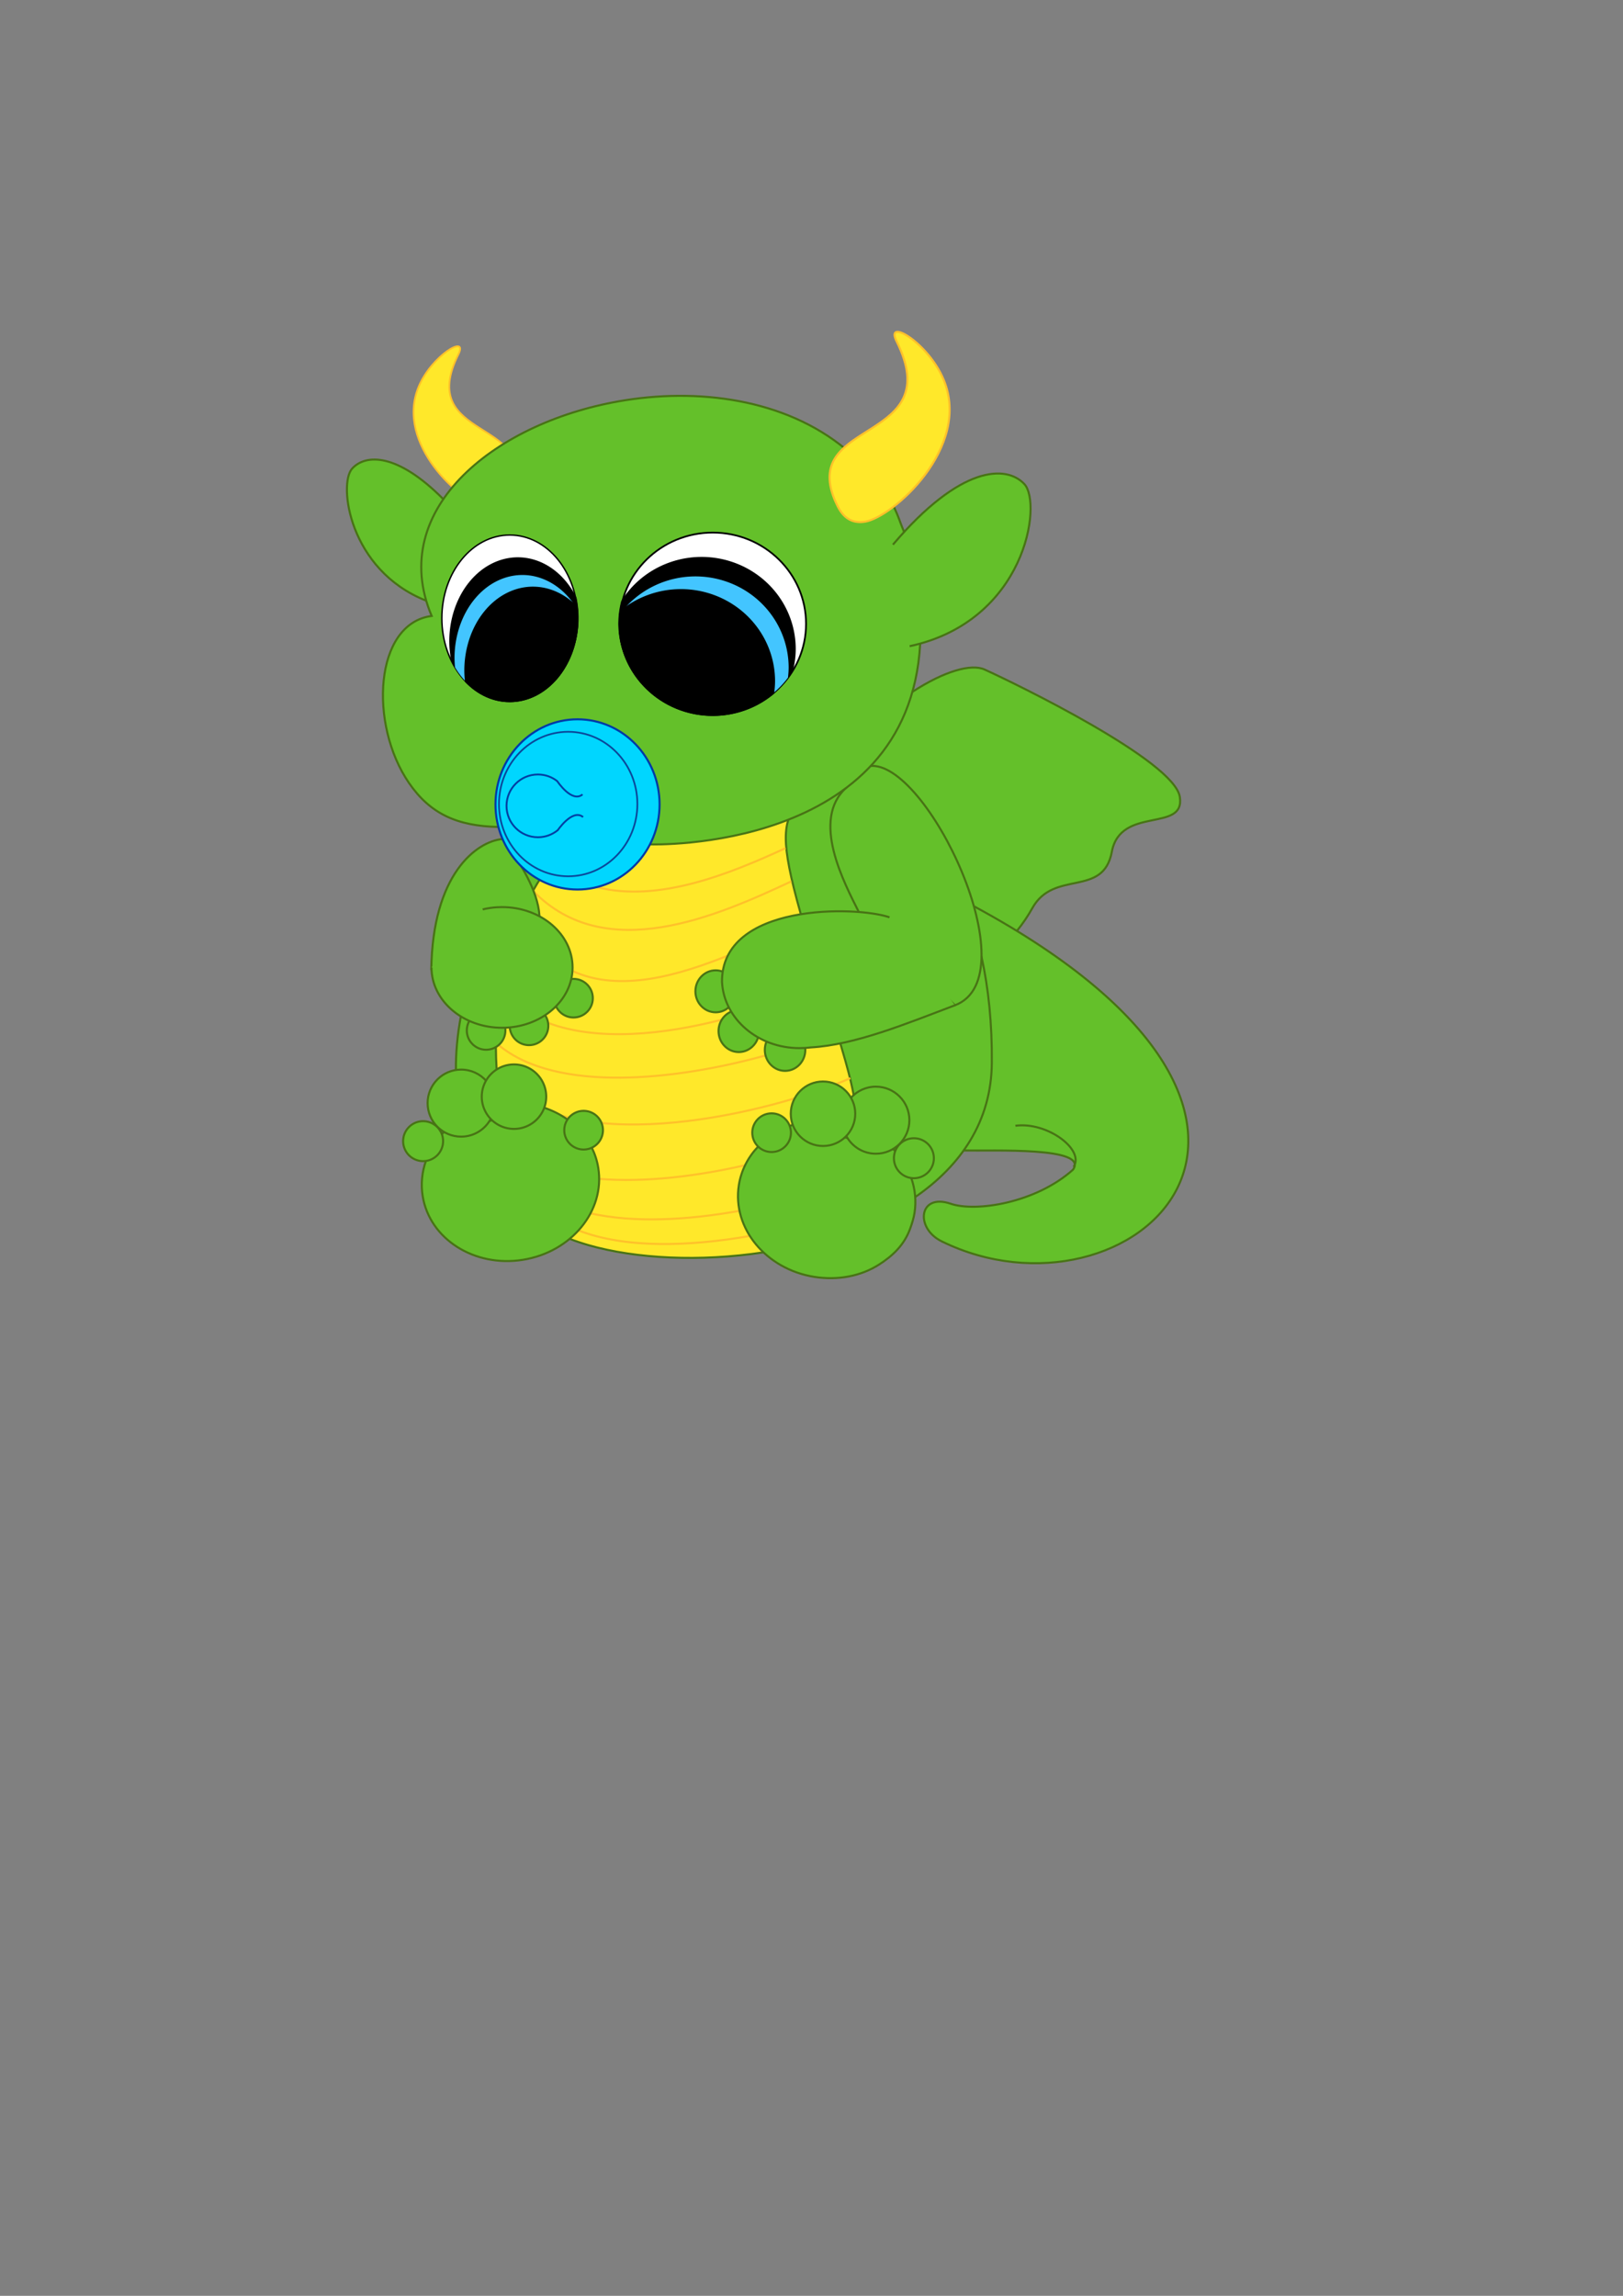 <?xml version="1.0" encoding="UTF-8" standalone="no"?>
<!-- Created with Inkscape (http://www.inkscape.org/) -->

<svg
   xmlns:osb="http://www.openswatchbook.org/uri/2009/osb"
   xmlns:dc="http://purl.org/dc/elements/1.1/"
   xmlns:cc="http://creativecommons.org/ns#"
   xmlns:rdf="http://www.w3.org/1999/02/22-rdf-syntax-ns#"
   xmlns:svg="http://www.w3.org/2000/svg"
   xmlns="http://www.w3.org/2000/svg"
   xmlns:xlink="http://www.w3.org/1999/xlink"
   xmlns:sodipodi="http://sodipodi.sourceforge.net/DTD/sodipodi-0.dtd"
   xmlns:inkscape="http://www.inkscape.org/namespaces/inkscape"
   width="210mm"
   height="297mm"
   viewBox="0 0 210 297"
   version="1.1"
   id="svg8"
   inkscape:version="0.92.3 (2405546, 2018-03-11)"
   sodipodi:docname="smoczekKolor.svg">
  <rect x="0" y="0" width="210" height="297" fill="#808080" stroke="none"/>
  <defs
     id="defs2">
    <linearGradient
       id="linearGradient3063"
       osb:paint="solid"
       gradientTransform="translate(-12.171,-43.127)">
      <stop
         style="stop-color:#43c5ff;stop-opacity:1;"
         offset="0"
         id="stop3061" />
    </linearGradient>
    <linearGradient
       id="linearGradient2982"
       osb:paint="solid">
      <stop
         style="stop-color:#009200;stop-opacity:1;"
         offset="0"
         id="stop2980" />
    </linearGradient>
    <linearGradient
       id="linearGradient1534"
       osb:paint="solid">
      <stop
         style="stop-color:#ffc12a;stop-opacity:1;"
         offset="0"
         id="stop1532" />
    </linearGradient>
    <linearGradient
       id="linearGradient1528"
       osb:paint="solid">
      <stop
         style="stop-color:#0000ff;stop-opacity:1;"
         offset="0"
         id="stop1526" />
    </linearGradient>
    <linearGradient
       id="linearGradient1069"
       osb:paint="solid"
       gradientTransform="matrix(3.7631868e-4,0,0,5.4007638e-4,56.242,-94.806)">
      <stop
         style="stop-color:#000000;stop-opacity:1;"
         offset="0"
         id="stop1067" />
    </linearGradient>
    <linearGradient
       id="linearGradient1063"
       osb:paint="solid"
       gradientTransform="matrix(-0.224,0,0,0.224,54.584,1.559)">
      <stop
         style="stop-color:#ffe82a;stop-opacity:1;"
         offset="0"
         id="stop1061" />
    </linearGradient>
    <linearGradient
       id="linearGradient925"
       osb:paint="solid">
      <stop
         style="stop-color:#ffe82a;stop-opacity:1;"
         offset="0"
         id="stop923" />
    </linearGradient>
    <linearGradient
       id="linearGradient913"
       osb:paint="solid">
      <stop
         style="stop-color:#000000;stop-opacity:1;"
         offset="0"
         id="stop911" />
    </linearGradient>
    <linearGradient
       id="linearGradient907"
       osb:paint="solid"
       gradientTransform="matrix(0.07,0,0,0.07,-59.091,9.489)">
      <stop
         style="stop-color:#000000;stop-opacity:1;"
         offset="0"
         id="stop905" />
    </linearGradient>
    <linearGradient
       id="linearGradient901"
       osb:paint="solid">
      <stop
         style="stop-color:#ffe82a;stop-opacity:1;"
         offset="0"
         id="stop899" />
    </linearGradient>
    <linearGradient
       id="linearGradient879"
       osb:paint="solid"
       gradientTransform="translate(-104.51,82.285)">
      <stop
         style="stop-color:#ffee2a;stop-opacity:1;"
         offset="0"
         id="stop877" />
    </linearGradient>
    <linearGradient
       id="linearGradient1368"
       osb:paint="solid">
      <stop
         style="stop-color:#000000;stop-opacity:1;"
         offset="0"
         id="stop1366" />
    </linearGradient>
    <linearGradient
       id="linearGradient1350"
       osb:paint="gradient">
      <stop
         style="stop-color:#cfcfcf;stop-opacity:1;"
         offset="0"
         id="stop1346" />
      <stop
         style="stop-color:#cfcfcf;stop-opacity:0;"
         offset="1"
         id="stop1348" />
    </linearGradient>
    <linearGradient
       id="linearGradient1342"
       osb:paint="solid"
       gradientTransform="translate(-36.512,-129.381)">
      <stop
         style="stop-color:#64c02a;stop-opacity:1;"
         offset="0"
         id="stop1340" />
    </linearGradient>
    <linearGradient
       id="linearGradient1335"
       osb:paint="solid">
      <stop
         style="stop-color:#487315;stop-opacity:1;"
         offset="0"
         id="stop1333" />
    </linearGradient>
    <linearGradient
       id="linearGradient1329"
       osb:paint="solid">
      <stop
         style="stop-color:#487315;stop-opacity:1;"
         offset="0"
         id="stop1327" />
    </linearGradient>
    <linearGradient
       id="linearGradient1323"
       osb:paint="solid">
      <stop
         style="stop-color:#487315;stop-opacity:1;"
         offset="0"
         id="stop1321" />
    </linearGradient>
    <linearGradient
       inkscape:collect="always"
       xlink:href="#linearGradient1323"
       id="linearGradient1325"
       x1="74.374"
       y1="184.999"
       x2="82.978"
       y2="184.999"
       gradientUnits="userSpaceOnUse"
       gradientTransform="translate(-12.171,-43.127)" />
    <linearGradient
       inkscape:collect="always"
       xlink:href="#linearGradient1329"
       id="linearGradient1331"
       x1="66.612"
       y1="196.349"
       x2="89.83"
       y2="196.349"
       gradientUnits="userSpaceOnUse"
       gradientTransform="translate(-12.171,-43.127)" />
    <linearGradient
       inkscape:collect="always"
       xlink:href="#linearGradient1335"
       id="linearGradient1337"
       x1="71.025"
       y1="168.885"
       x2="140.638"
       y2="168.885"
       gradientUnits="userSpaceOnUse"
       gradientTransform="translate(-12.171,-43.127)" />
    <linearGradient
       inkscape:collect="always"
       xlink:href="#linearGradient1335"
       id="linearGradient1356"
       gradientUnits="userSpaceOnUse"
       x1="67.866"
       y1="169.702"
       x2="89.007"
       y2="169.702"
       gradientTransform="translate(-12.171,-43.127)" />
    <linearGradient
       inkscape:collect="always"
       xlink:href="#linearGradient1335"
       id="linearGradient1370"
       x1="67.842"
       y1="160.314"
       x2="82.115"
       y2="160.314"
       gradientUnits="userSpaceOnUse"
       gradientTransform="translate(-12.171,-43.127)" />
    <linearGradient
       inkscape:collect="always"
       xlink:href="#linearGradient1342"
       id="linearGradient903"
       x1="-130.743"
       y1="198.568"
       x2="-107.525"
       y2="198.568"
       gradientUnits="userSpaceOnUse"
       gradientTransform="matrix(-1,0,0,1,-12.171,-43.127)" />
    <linearGradient
       inkscape:collect="always"
       xlink:href="#linearGradient1323"
       id="linearGradient909"
       x1="-130.743"
       y1="198.568"
       x2="-107.525"
       y2="198.568"
       gradientUnits="userSpaceOnUse"
       gradientTransform="matrix(-1,0,0,1,-12.171,-43.127)" />
    <linearGradient
       inkscape:collect="always"
       xlink:href="#linearGradient1323"
       id="linearGradient915"
       x1="-114.643"
       y1="189.659"
       x2="-109.374"
       y2="189.659"
       gradientUnits="userSpaceOnUse"
       gradientTransform="matrix(-1,0,0,1,-12.171,-43.127)" />
    <linearGradient
       inkscape:collect="always"
       xlink:href="#linearGradient1323"
       id="linearGradient917"
       x1="-122.962"
       y1="187.207"
       x2="-114.358"
       y2="187.207"
       gradientUnits="userSpaceOnUse"
       gradientTransform="matrix(-1,0,0,1,-12.171,-43.127)" />
    <linearGradient
       inkscape:collect="always"
       xlink:href="#linearGradient1323"
       id="linearGradient919"
       x1="-129.968"
       y1="188.041"
       x2="-121.562"
       y2="188.041"
       gradientUnits="userSpaceOnUse"
       gradientTransform="matrix(-1,0,0,1,-12.171,-43.127)" />
    <linearGradient
       inkscape:collect="always"
       xlink:href="#linearGradient1323"
       id="linearGradient921"
       x1="-133.137"
       y1="192.962"
       x2="-127.702"
       y2="192.962"
       gradientUnits="userSpaceOnUse"
       gradientTransform="matrix(-1,0,0,1,-12.171,-43.127)" />
    <linearGradient
       inkscape:collect="always"
       xlink:href="#linearGradient1342"
       id="linearGradient927"
       x1="-114.643"
       y1="189.659"
       x2="-109.374"
       y2="189.659"
       gradientUnits="userSpaceOnUse"
       gradientTransform="matrix(-1,0,0,1,-12.171,-43.127)" />
    <linearGradient
       inkscape:collect="always"
       xlink:href="#linearGradient1342"
       id="linearGradient929"
       x1="-122.962"
       y1="187.207"
       x2="-114.358"
       y2="187.207"
       gradientUnits="userSpaceOnUse"
       gradientTransform="matrix(-1,0,0,1,-12.171,-43.127)" />
    <linearGradient
       inkscape:collect="always"
       xlink:href="#linearGradient1342"
       id="linearGradient931"
       x1="-129.968"
       y1="188.041"
       x2="-121.562"
       y2="188.041"
       gradientUnits="userSpaceOnUse"
       gradientTransform="matrix(-1,0,0,1,-12.171,-43.127)" />
    <linearGradient
       inkscape:collect="always"
       xlink:href="#linearGradient1342"
       id="linearGradient933"
       x1="-133.137"
       y1="192.962"
       x2="-127.702"
       y2="192.962"
       gradientUnits="userSpaceOnUse"
       gradientTransform="matrix(-1,0,0,1,-12.171,-43.127)" />
    <linearGradient
       inkscape:collect="always"
       xlink:href="#linearGradient1342"
       id="linearGradient1065"
       x1="119.481"
       y1="157.338"
       x2="139.304"
       y2="157.338"
       gradientUnits="userSpaceOnUse"
       gradientTransform="translate(-12.171,-43.127)" />
    <linearGradient
       inkscape:collect="always"
       xlink:href="#linearGradient1335"
       id="linearGradient1071"
       x1="119.481"
       y1="157.338"
       x2="139.304"
       y2="157.338"
       gradientUnits="userSpaceOnUse"
       gradientTransform="translate(-12.171,-43.127)" />
    <linearGradient
       inkscape:collect="always"
       xlink:href="#linearGradient1534"
       id="linearGradient1536"
       x1="89.651"
       y1="194.819"
       x2="108.625"
       y2="194.819"
       gradientUnits="userSpaceOnUse"
       gradientTransform="translate(-12.171,-43.127)" />
    <linearGradient
       inkscape:collect="always"
       xlink:href="#linearGradient3063"
       id="linearGradient3065"
       x1="92.326"
       y1="126.663"
       x2="114.214"
       y2="126.663"
       gradientUnits="userSpaceOnUse"
       gradientTransform="translate(-12.171,-43.127)" />
  </defs>
  <sodipodi:namedview
     id="base"
     pagecolor="#ffffff"
     bordercolor="#666666"
     borderopacity="1.0"
     inkscape:pageopacity="0.0"
     inkscape:pageshadow="2"
     inkscape:zoom="1"
     inkscape:cx="376"
     inkscape:cy="715.23702"
     inkscape:document-units="mm"
     inkscape:current-layer="layer1"
     showgrid="false"
     inkscape:object-paths="true"
     inkscape:snap-bbox="false"
     inkscape:snap-global="true"
     inkscape:snap-smooth-nodes="true"
     inkscape:snap-nodes="false"
     inkscape:object-nodes="false"
     inkscape:window-width="1853"
     inkscape:window-height="1025"
     inkscape:window-x="67"
     inkscape:window-y="27"
     inkscape:window-maximized="1"
     showguides="false" />
  <g
     inkscape:label="Layer 1"
     inkscape:groupmode="layer"
     id="layer1">
    <path
       style="fill:#64c02a;fill-opacity:1;stroke:#487315;stroke-width:0.265;stroke-linecap:butt;stroke-linejoin:miter;stroke-miterlimit:4;stroke-dasharray:none;stroke-opacity:1"
       d="m 57.377,64.593 c -5.985,-6.039 -10.079,-5.876 -11.815,-3.97 -1.803,1.98 -0.427,13.1 9.551,17.073 0.517,-0.713 1.519,-0.877 2.116,-1.474 2.711,-2.711 2.904,-7.871 0.148,-11.629 z"
       id="path4969-7"
       inkscape:connector-curvature="0"
       sodipodi:nodetypes="csc" />
    <path
       style="fill:#64c02a;fill-opacity:1;stroke:#487315;stroke-width:0.265px;stroke-linecap:butt;stroke-linejoin:miter;stroke-opacity:1"
       d="m 118.06,89.501 c 4.115,-2.68 7.613,-3.67 9.337,-2.886 4.116,1.871 24.509,11.787 25.257,16.464 0.748,4.677 -7.671,1.123 -8.793,7.109 -1.123,5.987 -7.484,2.245 -10.29,7.296 -0.543,0.978 -1.206,1.964 -1.972,2.918 0,0 -14.07,0.714 -22.741,-0.849 -8.67,-1.564 -11.371,-27.219 9.201,-30.052 z"
       id="path1007"
       inkscape:connector-curvature="0"
       sodipodi:nodetypes="ccccsc" />
    <path
       id="path1011"
       style="fill:url(#linearGradient1342);fill-opacity:1;stroke:#487315;stroke-width:0.265px;stroke-linecap:butt;stroke-linejoin:miter;stroke-opacity:1"
       d="m 124.691,148.835 c 3.793,0.082 16.223,-0.504 14.147,2.48 -4.826,4.327 -12.603,5.518 -15.831,4.408 -4.114,-1.414 -4.671,3.146 -1.149,4.872 24.129,11.825 55.662,-15.564 4.155,-43.358"
       inkscape:connector-curvature="0"
       sodipodi:nodetypes="ccssc" />
    <path
       style="fill:#64c02a;fill-opacity:1;stroke:url(#linearGradient1337);stroke-width:0.265px;stroke-linecap:butt;stroke-linejoin:miter;stroke-opacity:1"
       d="m 67.222,111.828 c -1.078,1.913 -2.042,3.781 -2.897,5.602 l -4.696,14.035 c -0.453,2.465 -0.661,4.8 -0.641,6.998 16.131,15.937 39.625,10.928 59.438,16.391 5.889,-4.062 9.844,-9.781 9.907,-17.351 0.042,-5.062 -0.431,-9.661 -1.333,-13.742 0,0 -14.761,-33.081 -28.852,-26.162 C 84.056,104.519 67.222,111.828 67.222,111.828 Z"
       id="path161"
       inkscape:connector-curvature="0"
       sodipodi:nodetypes="cccccsc" />
    <path
       style="fill:#ffe82a;fill-opacity:1;stroke:#487315;stroke-width:0.265px;stroke-linecap:butt;stroke-linejoin:miter;stroke-opacity:1"
       d="m 80.883,103.484 c -10.109,6.146 -12.489,12.941 -13.109,14.25 l -3.614,17.679 c 0.006,0.985 0.039,1.965 0.098,2.937 l 9.438,21.912 c 0.787,0.303 1.601,0.575 2.439,0.816 6.185,1.777 14.454,2.165 22.583,0.944 9.593,-2.828 14.174,-9.443 11.738,-20.346 -0.408,-2.212 -0.974,-4.473 -4.307,-15.043 -4.236,-13.444 -5.115,-17.864 -4.078,-20.797 z"
       id="path1032"
       inkscape:connector-curvature="0"
       sodipodi:nodetypes="cccccsccccc" />
    <path
       style="fill:none;fill-opacity:1;stroke:#ffc02a;stroke-width:0.265px;stroke-linecap:butt;stroke-linejoin:miter;stroke-opacity:1"
       d="m 77.222,114.757 c 7.952,2.064 17.234,-1.725 24.421,-5.038"
       id="path1034-0"
       inkscape:connector-curvature="0"
       sodipodi:nodetypes="cc" />
    <path
       style="fill:none;fill-opacity:1;stroke:#ffc12a;stroke-width:0.265px;stroke-linecap:butt;stroke-linejoin:miter;stroke-opacity:1"
       d="m 72.538,144.295 c 0.37,0.108 0.746,0.208 1.128,0.301 m 4.159,0.684 c 8.036,0.788 17.639,-0.974 24.99,-3.19 m 5.338,-1.835 c 0.666,-0.262 1.289,-0.522 1.865,-0.778"
       id="path1034-5"
       inkscape:connector-curvature="0"
       sodipodi:nodetypes="cccccc" />
    <path
       style="fill:none;fill-opacity:1;stroke:#ffc12a;stroke-width:0.265px;stroke-linecap:butt;stroke-linejoin:miter;stroke-opacity:1"
       d="m 74.069,125.612 c 6.2,2.855 13.892,0.505 20.185,-2.018"
       id="path1034-3"
       inkscape:connector-curvature="0"
       sodipodi:nodetypes="cc" />
    <path
       style="fill:#64c02a;fill-opacity:1;stroke:#487315;stroke-width:0.265;stroke-linejoin:round;stroke-miterlimit:4;stroke-dasharray:none;stroke-opacity:1"
       d="m 94.296,130.309 c -0.457,0.403 -1.05,0.647 -1.698,0.647 -1.447,0 -2.619,-1.215 -2.619,-2.713 0,-1.498 1.173,-2.713 2.619,-2.713 0.332,0 0.649,0.064 0.942,0.181 z"
       id="path960"
       inkscape:connector-curvature="0"
       sodipodi:nodetypes="ccsccc" />
    <path
       style="fill:none;fill-opacity:1;stroke:#ffc12a;stroke-width:0.265px;stroke-linecap:butt;stroke-linejoin:miter;stroke-opacity:1"
       d="m 74.811,159.157 c 6.066,2.384 14.438,2.1 22.228,0.732"
       id="path1034-5-1"
       inkscape:connector-curvature="0"
       sodipodi:nodetypes="cc" />
    <path
       style="fill:none;fill-opacity:1;stroke:#ffc12a;stroke-width:0.265px;stroke-linecap:butt;stroke-linejoin:miter;stroke-opacity:1"
       d="m 76.318,156.945 c 5.743,1.309 12.807,0.88 19.415,-0.314"
       id="path1034-5-9"
       inkscape:connector-curvature="0"
       sodipodi:nodetypes="cc" />
    <path
       style="fill:none;fill-opacity:1;stroke:url(#linearGradient1536);stroke-width:0.265px;stroke-linecap:butt;stroke-linejoin:miter;stroke-opacity:1"
       d="m 77.491,152.502 c 6.013,0.505 12.844,-0.37 18.933,-1.768"
       id="path1034-5-2"
       inkscape:connector-curvature="0"
       sodipodi:nodetypes="cc" />
    <path
       style="fill:#64c02a;fill-opacity:1;stroke:url(#linearGradient1331);stroke-width:0.265;stroke-linejoin:round;stroke-miterlimit:4;stroke-dasharray:none;stroke-opacity:1"
       d="m 76.573,148.47 c 0.404,0.814 0.691,1.693 0.839,2.625 0.887,5.561 -3.481,10.88 -9.757,11.881 -6.275,1.001 -12.081,-2.696 -12.968,-8.257 -0.248,-1.556 -0.085,-3.093 0.416,-4.521 l 2.075,-3.478 c 0.087,-0.098 0.177,-0.195 0.268,-0.29 l 12.967,-3.126 c 1.11,0.37 2.14,0.896 3.051,1.552 z"
       id="path1311"
       inkscape:connector-curvature="0"
       sodipodi:nodetypes="cccscccccc" />
    <path
       style="fill:none;fill-opacity:1;stroke:#ffc12a;stroke-width:0.265px;stroke-linecap:butt;stroke-linejoin:miter;stroke-opacity:1"
       d="m 70.914,132.329 c 6.471,2.422 14.991,1.513 22.493,-0.422"
       id="path1034-3-6"
       inkscape:connector-curvature="0"
       sodipodi:nodetypes="cc" />
    <path
       style="fill:#64c02a;fill-opacity:1;stroke:#487315;stroke-width:0.265;stroke-linejoin:round;stroke-miterlimit:4;stroke-dasharray:none;stroke-opacity:1"
       d="m 63.486,144.762 c -0.732,1.358 -2.168,2.281 -3.82,2.281 -2.395,0 -4.337,-1.942 -4.337,-4.337 0,-2.395 1.942,-4.337 4.337,-4.337 1.293,0 2.454,0.566 3.249,1.464"
       id="path1313"
       inkscape:connector-curvature="0" />
    <path
       style="fill:url(#linearGradient1065);fill-opacity:1;stroke:url(#linearGradient1071);stroke-width:0.265px;stroke-linecap:butt;stroke-linejoin:miter;stroke-opacity:1"
       d="m 111.123,117.984 c -1.852,-3.704 -6.286,-11.944 -1.599,-16.101 -2.585,-5.705 2.99,-2.779 2.99,-2.779 7.371,-0.937 20.836,27.241 11.046,30.945 z"
       id="path957"
       inkscape:connector-curvature="0"
       sodipodi:nodetypes="ccccc" />
    <path
       style="fill:url(#linearGradient1063);fill-opacity:1;stroke:#ffc12a;stroke-width:0.224;stroke-linecap:butt;stroke-linejoin:miter;stroke-miterlimit:4;stroke-dasharray:none;stroke-opacity:1"
       d="m 66.119,63.112 c 3.569,-8.832 -12.336,-6.185 -6.812,-17.259 1.331,-2.669 -3.446,0.093 -5.143,4.187 -3.086,7.448 5.614,15.063 8.608,15.535 2.296,0.362 2.968,-1.635 3.347,-2.463 z"
       id="path2991-1"
       inkscape:connector-curvature="0"
       sodipodi:nodetypes="csssc" />
    <path
       style="fill:url(#linearGradient1342);fill-opacity:1;stroke:#487315;stroke-width:0.265px;stroke-linecap:butt;stroke-linejoin:miter;stroke-opacity:1"
       d="m 64.469,106.981 c -5.356,-0.121 -8.821,-1.723 -11.547,-5.685 -5.207,-7.569 -4.508,-20.634 2.931,-21.612 -5.894,-13.949 8.49,-25.283 25.019,-27.904 10.417,-1.652 21.687,0.156 29.269,6.949 0.107,0.096 0.214,0.193 0.32,0.292 2.951,2.373 4.767,4.973 6.128,8.822 0.137,0.327 0.27,0.658 0.397,0.996 l 2.076,14.459 C 117.55,110.339 84.152,109.233 84.152,109.233 Z"
       id="path28"
       inkscape:connector-curvature="0"
       sodipodi:nodetypes="cscsscccccc" />
    <path
       style="fill:#64c02a;fill-opacity:1;stroke:#487315;stroke-width:0.265;stroke-linejoin:round;stroke-miterlimit:4;stroke-dasharray:none;stroke-opacity:1"
       d="m 78.015,146.209 a 2.502,2.502 0 0 1 -2.502,2.502 2.502,2.502 0 0 1 -2.502,-2.502 2.502,2.502 0 0 1 2.502,-2.502 2.502,2.502 0 0 1 2.502,2.502 z"
       id="path1319"
       inkscape:connector-curvature="0" />
    <path
       style="fill:#64c02a;fill-opacity:1;stroke:url(#linearGradient1325);stroke-width:0.265;stroke-linejoin:round;stroke-miterlimit:4;stroke-dasharray:none;stroke-opacity:1"
       d="m 70.675,141.872 a 4.17,4.17 0 0 1 -4.17,4.17 4.17,4.17 0 0 1 -4.17,-4.17 4.17,4.17 0 0 1 4.17,-4.17 4.17,4.17 0 0 1 4.17,4.17 z"
       id="path1317"
       inkscape:connector-curvature="0" />
    <path
       style="fill:#64c02a;fill-opacity:1;stroke:#487315;stroke-width:0.265;stroke-linejoin:round;stroke-miterlimit:4;stroke-dasharray:none;stroke-opacity:1"
       d="m 57.331,147.627 a 2.585,2.585 0 0 1 -2.585,2.585 2.585,2.585 0 0 1 -2.585,-2.585 2.585,2.585 0 0 1 2.585,-2.585 2.585,2.585 0 0 1 2.585,2.585 z"
       id="path1315"
       inkscape:connector-curvature="0" />
    <path
       style="fill:url(#linearGradient903);fill-opacity:1;stroke:url(#linearGradient909);stroke-width:0.265;stroke-linejoin:round;stroke-miterlimit:4;stroke-dasharray:none;stroke-opacity:1"
       d="m 98.101,148.321 c -1.298,1.36 -2.193,3.059 -2.499,4.982 -0.887,5.561 3.481,10.88 9.757,11.881 3.069,0.489 6.048,-0.108 8.349,-1.571 1.824,-1.16 3.322,-2.591 4.076,-4.724 0.224,-0.632 0.433,-1.278 0.542,-1.962 0.248,-1.558 0.085,-3.097 -0.418,-4.528 l -2.06,-3.457 c -0.099,-0.111 -0.201,-0.221 -0.305,-0.329 l -13.009,-3.08 c -0.123,0.042 -0.245,0.086 -0.367,0.131 z"
       id="path887"
       inkscape:connector-curvature="0"
       sodipodi:nodetypes="cccssccccccc" />
    <path
       style="fill:url(#linearGradient927);fill-opacity:1;stroke:url(#linearGradient915);stroke-width:0.265;stroke-linejoin:round;stroke-miterlimit:4;stroke-dasharray:none;stroke-opacity:1"
       d="m 97.336,146.532 c 0,1.382 1.12,2.502 2.502,2.502 1.382,0 2.502,-1.12 2.502,-2.502 0,-1.382 -1.12,-2.502 -2.502,-2.502 -1.382,0 -2.502,1.12 -2.502,2.502 z"
       id="path897"
       inkscape:connector-curvature="0" />
    <path
       style="fill:url(#linearGradient933);fill-opacity:1;stroke:url(#linearGradient921);stroke-width:0.265;stroke-linejoin:round;stroke-miterlimit:4;stroke-dasharray:none;stroke-opacity:1"
       d="m 115.663,149.835 c 0,1.428 1.158,2.585 2.585,2.585 1.428,0 2.585,-1.158 2.585,-2.585 0,-1.428 -1.158,-2.585 -2.585,-2.585 -1.428,0 -2.585,1.158 -2.585,2.585 z"
       id="path893"
       inkscape:connector-curvature="0" />
    <path
       style="fill:none;fill-opacity:1;stroke:#ffc12a;stroke-width:0.265px;stroke-linecap:butt;stroke-linejoin:miter;stroke-opacity:1"
       d="m 64.498,135.176 c 7.559,6.325 23.202,4.518 34.56,1.36"
       id="path1034-5-27"
       inkscape:connector-curvature="0"
       sodipodi:nodetypes="cc" />
    <path
       style="fill:#64c02a;fill-opacity:1;stroke:#487315;stroke-width:0.265px;stroke-linecap:butt;stroke-linejoin:miter;stroke-opacity:0.995"
       d="m 115.536,70.458 c 8.73,-10.26 14.67,-10.35 17.01,-7.83 2.34,2.52 0.18,17.73 -14.85,20.969"
       id="path4969"
       inkscape:connector-curvature="0" />
    <path
       style="fill:none;fill-opacity:1;stroke:#ffc12a;stroke-width:0.265px;stroke-linecap:butt;stroke-linejoin:miter;stroke-opacity:1"
       d="m 69.03,115.311 c 9.357,9.553 23.661,3.241 33.361,-1.293"
       id="path1034"
       inkscape:connector-curvature="0"
       sodipodi:nodetypes="cc" />
    <path
       style="fill:#64c02a;fill-opacity:1;stroke:url(#linearGradient1370);stroke-width:0.265px;stroke-linecap:butt;stroke-linejoin:miter;stroke-opacity:1"
       d="m 55.804,125.485 c 0.151,-12.433 5.869,-16.608 9.166,-16.941 0,0 9.639,11.393 1.714,14.959 -7.925,3.566 -10.88,1.982 -10.88,1.982 z"
       id="path983"
       inkscape:connector-curvature="0" />
    <ellipse
       style="fill:#00d6ff;fill-opacity:1;stroke:#003aa6;stroke-width:0.265;stroke-opacity:1"
       id="path24"
       cx="74.727"
       cy="104.063"
       rx="10.616"
       ry="11.01" />
    <ellipse
       style="fill:#00d6ff;fill-opacity:1;stroke:#0a489a;stroke-width:0.224;stroke-opacity:1"
       id="path24-5"
       cx="73.516"
       cy="104.015"
       rx="8.953"
       ry="9.346" />
    <path
       id="path110-3"
       style="fill:none;stroke:#033fa2;stroke-width:0.24px;stroke-linecap:butt;stroke-linejoin:miter;stroke-opacity:1"
       d="m 75.444,105.701 c -1.374,-1.15 -3.323,1.764 -3.323,1.764 m 3.251,-4.694 c -1.374,1.15 -3.263,-1.704 -3.263,-1.704 m 0.055,6.332 c -0.699,0.571 -1.593,0.913 -2.566,0.913 -2.242,0 -4.06,-1.818 -4.06,-4.06 -2e-6,-2.242 1.818,-4.06 4.06,-4.06 0.958,0 1.838,0.332 2.533,0.887"
       inkscape:connector-curvature="0" />
    <path
       id="path919-6"
       style="fill:url(#linearGradient1342);fill-opacity:1;stroke:url(#linearGradient1356);stroke-width:0.265;stroke-linejoin:round;stroke-miterlimit:4;stroke-dasharray:none;stroke-opacity:1"
       d="m 65.367,132.945 c 0.017,0.118 0.026,0.238 0.026,0.36 -10e-7,1.379 -1.118,2.497 -2.497,2.497 -1.379,0 -2.497,-1.118 -2.497,-2.497 0,-0.439 0.113,-0.851 0.312,-1.209 m 13.219,-5.447 c 0.091,-0.01 0.184,-0.015 0.277,-0.015 1.379,0 2.497,1.118 2.497,2.497 -10e-7,1.379 -1.118,2.497 -2.497,2.497 -1.02,0 -1.898,-0.612 -2.285,-1.489 m -1.394,1.187 c 0.264,0.396 0.418,0.872 0.418,1.383 -10e-7,1.379 -1.118,2.497 -2.497,2.497 -1.325,0 -2.41,-1.033 -2.492,-2.337 m -3.503,-15.224 c 0.595,-0.145 1.214,-0.239 1.852,-0.278 0.215,-0.013 0.432,-0.019 0.651,-0.019 5.041,0 9.128,3.495 9.128,7.805 v -3e-5 c 10e-7,4.311 -4.087,7.805 -9.128,7.805 -5.041,0 -9.128,-3.495 -9.128,-7.805"
       inkscape:connector-curvature="0"
       sodipodi:nodetypes="csssccscsccssccssscsc" />
    <path
       style="fill:#64c02a;fill-opacity:1;stroke:#487315;stroke-width:0.265;stroke-linejoin:round;stroke-miterlimit:4;stroke-dasharray:none;stroke-opacity:1"
       d="m 98.094,134.192 c -0.331,1.105 -1.326,1.908 -2.502,1.908 -1.447,0 -2.619,-1.215 -2.619,-2.713 0,-1.144 0.684,-2.123 1.651,-2.521 z"
       id="path960-7"
       inkscape:connector-curvature="0"
       sodipodi:nodetypes="ccscc" />
    <path
       style="fill:#64c02a;fill-opacity:1;stroke:#487315;stroke-width:0.265;stroke-linejoin:round;stroke-miterlimit:4;stroke-dasharray:none;stroke-opacity:1"
       d="m 104.187,135.562 c 0.008,0.085 0.012,0.171 0.012,0.258 0,1.498 -1.173,2.713 -2.619,2.713 -1.447,0 -2.619,-1.215 -2.619,-2.713 0,-0.376 0.074,-0.734 0.207,-1.06 z"
       id="path960-5"
       inkscape:connector-curvature="0"
       sodipodi:nodetypes="cscscc" />
    <path
       id="path953"
       style="fill:#64c02a;fill-opacity:1;stroke:#487315;stroke-width:0.265px;stroke-linecap:butt;stroke-linejoin:miter;stroke-opacity:1"
       d="m 123.56,130.048 c -6.189,2.342 -12.915,5.126 -18.627,5.451 -0.489,0.061 -0.981,0.093 -1.481,0.093 -5.36,0 -9.74,-3.757 -10.027,-8.488 l -0.006,-0.045 c -0.116,-10.283 17.441,-9.87 21.675,-8.388"
       inkscape:connector-curvature="0"
       sodipodi:nodetypes="ccsccc" />
    <path
       style="fill:none;stroke:#487315;stroke-width:0.265px;stroke-linecap:butt;stroke-linejoin:miter;stroke-opacity:1"
       d="m 138.911,150.946 c 1.464,-2.195 -3.39,-5.864 -7.525,-5.311"
       id="path1009"
       inkscape:connector-curvature="0"
       sodipodi:nodetypes="cc" />
    <path
       style="fill:url(#linearGradient931);fill-opacity:1;stroke:url(#linearGradient919);stroke-width:0.265;stroke-linejoin:round;stroke-miterlimit:4;stroke-dasharray:none;stroke-opacity:1"
       d="m 109.508,146.969 c 0.732,1.359 2.168,2.282 3.82,2.282 2.395,0 4.337,-1.942 4.337,-4.337 0,-2.395 -1.942,-4.337 -4.337,-4.337 -1.275,0 -2.421,0.55 -3.214,1.425"
       id="path891"
       inkscape:connector-curvature="0" />
    <path
       style="fill:url(#linearGradient929);fill-opacity:1;stroke:url(#linearGradient917);stroke-width:0.265;stroke-linejoin:round;stroke-miterlimit:4;stroke-dasharray:none;stroke-opacity:1"
       d="m 102.319,144.08 c 0,2.303 1.867,4.17 4.17,4.17 2.303,0 4.17,-1.867 4.17,-4.17 0,-2.303 -1.867,-4.17 -4.17,-4.17 -2.303,0 -4.17,1.867 -4.17,4.17 z"
       id="path895"
       inkscape:connector-curvature="0" />
    <ellipse
       style="fill:#ffffff;fill-opacity:1;stroke:#000000;stroke-width:0.183;stroke-linejoin:round;stroke-miterlimit:4;stroke-dasharray:none;stroke-opacity:1"
       id="path1242-6-61"
       cx="65.958"
       cy="79.981"
       clip-path="none"
       rx="8.788"
       ry="10.766" />
    <path
       inkscape:connector-curvature="0"
       style="fill:url(#linearGradient1069);fill-opacity:1;stroke:#000000;stroke-width:0.183;stroke-linejoin:round;stroke-miterlimit:4;stroke-dasharray:none;stroke-opacity:1"
       clip-path="none"
       d="m 67.012,72.186 a 8.788,10.766 0 0 0 -8.788,10.766 8.788,10.766 0 0 0 0.262,2.564 8.788,10.766 0 0 0 7.498,5.17 8.788,10.766 0 0 0 8.788,-10.766 8.788,10.766 0 0 0 -0.262,-2.564 8.788,10.766 0 0 0 -7.498,-5.169 z"
       id="path1242-6" />
    <path
       inkscape:connector-curvature="0"
       style="fill:url(#linearGradient3063);fill-opacity:1;stroke:none;stroke-width:0.183;stroke-linejoin:round;stroke-miterlimit:4;stroke-dasharray:none;stroke-opacity:1"
       d="m 67.598,74.383 a 8.788,10.766 0 0 0 -8.788,10.766 8.788,10.766 0 0 0 0.063,1.181 8.788,10.766 0 0 0 7.084,4.417 8.788,10.766 0 0 0 8.788,-10.766 8.788,10.766 0 0 0 -0.063,-1.181 8.788,10.766 0 0 0 -7.084,-4.417 z"
       id="path1242" />
    <path
       inkscape:connector-curvature="0"
       style="fill:url(#linearGradient1069);fill-opacity:1;stroke:#000000;stroke-width:0.183;stroke-linejoin:round;stroke-miterlimit:4;stroke-dasharray:none;stroke-opacity:1"
       d="m 68.959,75.984 a 8.788,10.766 0 0 0 -8.788,10.766 8.788,10.766 0 0 0 0.087,1.421 8.788,10.766 0 0 0 5.699,2.576 8.788,10.766 0 0 0 8.788,-10.766 8.788,10.766 0 0 0 -0.087,-1.421 8.788,10.766 0 0 0 -5.699,-2.575 z"
       id="path1242-6-6" />
    <ellipse
       style="fill:#ffffff;fill-opacity:1;stroke:#000000;stroke-width:0.225;stroke-linejoin:round;stroke-miterlimit:4;stroke-dasharray:none;stroke-opacity:1"
       id="path1242-6-61-2"
       cx="-92.226"
       cy="80.703"
       clip-path="none"
       transform="scale(-1,1)"
       rx="12.07"
       ry="11.803" />
    <path
       style="fill:url(#linearGradient1069);fill-opacity:1;stroke:#000000;stroke-width:0.225;stroke-linejoin:round;stroke-miterlimit:4;stroke-dasharray:none;stroke-opacity:1"
       clip-path="none"
       d="m 90.777,72.158 a 12.07,11.803 0 0 1 12.07,11.803 12.07,11.803 0 0 1 -0.36,2.811 12.07,11.803 0 0 1 -10.299,5.667 12.07,11.803 0 0 1 -12.07,-11.803 12.07,11.803 0 0 1 0.361,-2.811 12.07,11.803 0 0 1 10.298,-5.667 z"
       id="path1242-6-5"
       inkscape:connector-curvature="0" />
    <path
       style="fill:url(#linearGradient3065);fill-opacity:1;stroke:none;stroke-width:0.225;stroke-linejoin:round;stroke-miterlimit:4;stroke-dasharray:none;stroke-opacity:1"
       d="m 89.973,74.566 a 12.07,11.803 0 0 1 12.07,11.803 12.07,11.803 0 0 1 -0.087,1.295 12.07,11.803 0 0 1 -9.73,4.843 12.07,11.803 0 0 1 -12.07,-11.803 12.07,11.803 0 0 1 0.087,-1.295 12.07,11.803 0 0 1 9.73,-4.843 z"
       id="path1242-9"
       inkscape:connector-curvature="0" />
    <path
       style="fill:url(#linearGradient1069);fill-opacity:1;stroke:#000000;stroke-width:0.225;stroke-linejoin:round;stroke-miterlimit:4;stroke-dasharray:none;stroke-opacity:1"
       d="m 88.103,76.322 a 12.07,11.803 0 0 1 12.07,11.803 12.07,11.803 0 0 1 -0.12,1.558 12.07,11.803 0 0 1 -7.828,2.824 12.07,11.803 0 0 1 -12.07,-11.803 12.07,11.803 0 0 1 0.12,-1.558 12.07,11.803 0 0 1 7.828,-2.823 z"
       id="path1242-6-6-2"
       inkscape:connector-curvature="0" />
    <path
       style="fill:url(#linearGradient1063);fill-opacity:1;stroke:#ffc12a;stroke-width:0.265;stroke-linecap:butt;stroke-linejoin:miter;stroke-miterlimit:4;stroke-dasharray:none;stroke-opacity:1"
       d="m 107.965,64.577 c -4.219,-10.44 14.582,-7.311 8.053,-20.402 -1.574,-3.155 4.074,0.11 6.079,4.949 3.648,8.804 -6.636,17.806 -10.175,18.364 -2.714,0.428 -3.508,-1.933 -3.957,-2.911 z"
       id="path2991"
       inkscape:connector-curvature="0"
       sodipodi:nodetypes="csssc" />
  </g>
</svg>
